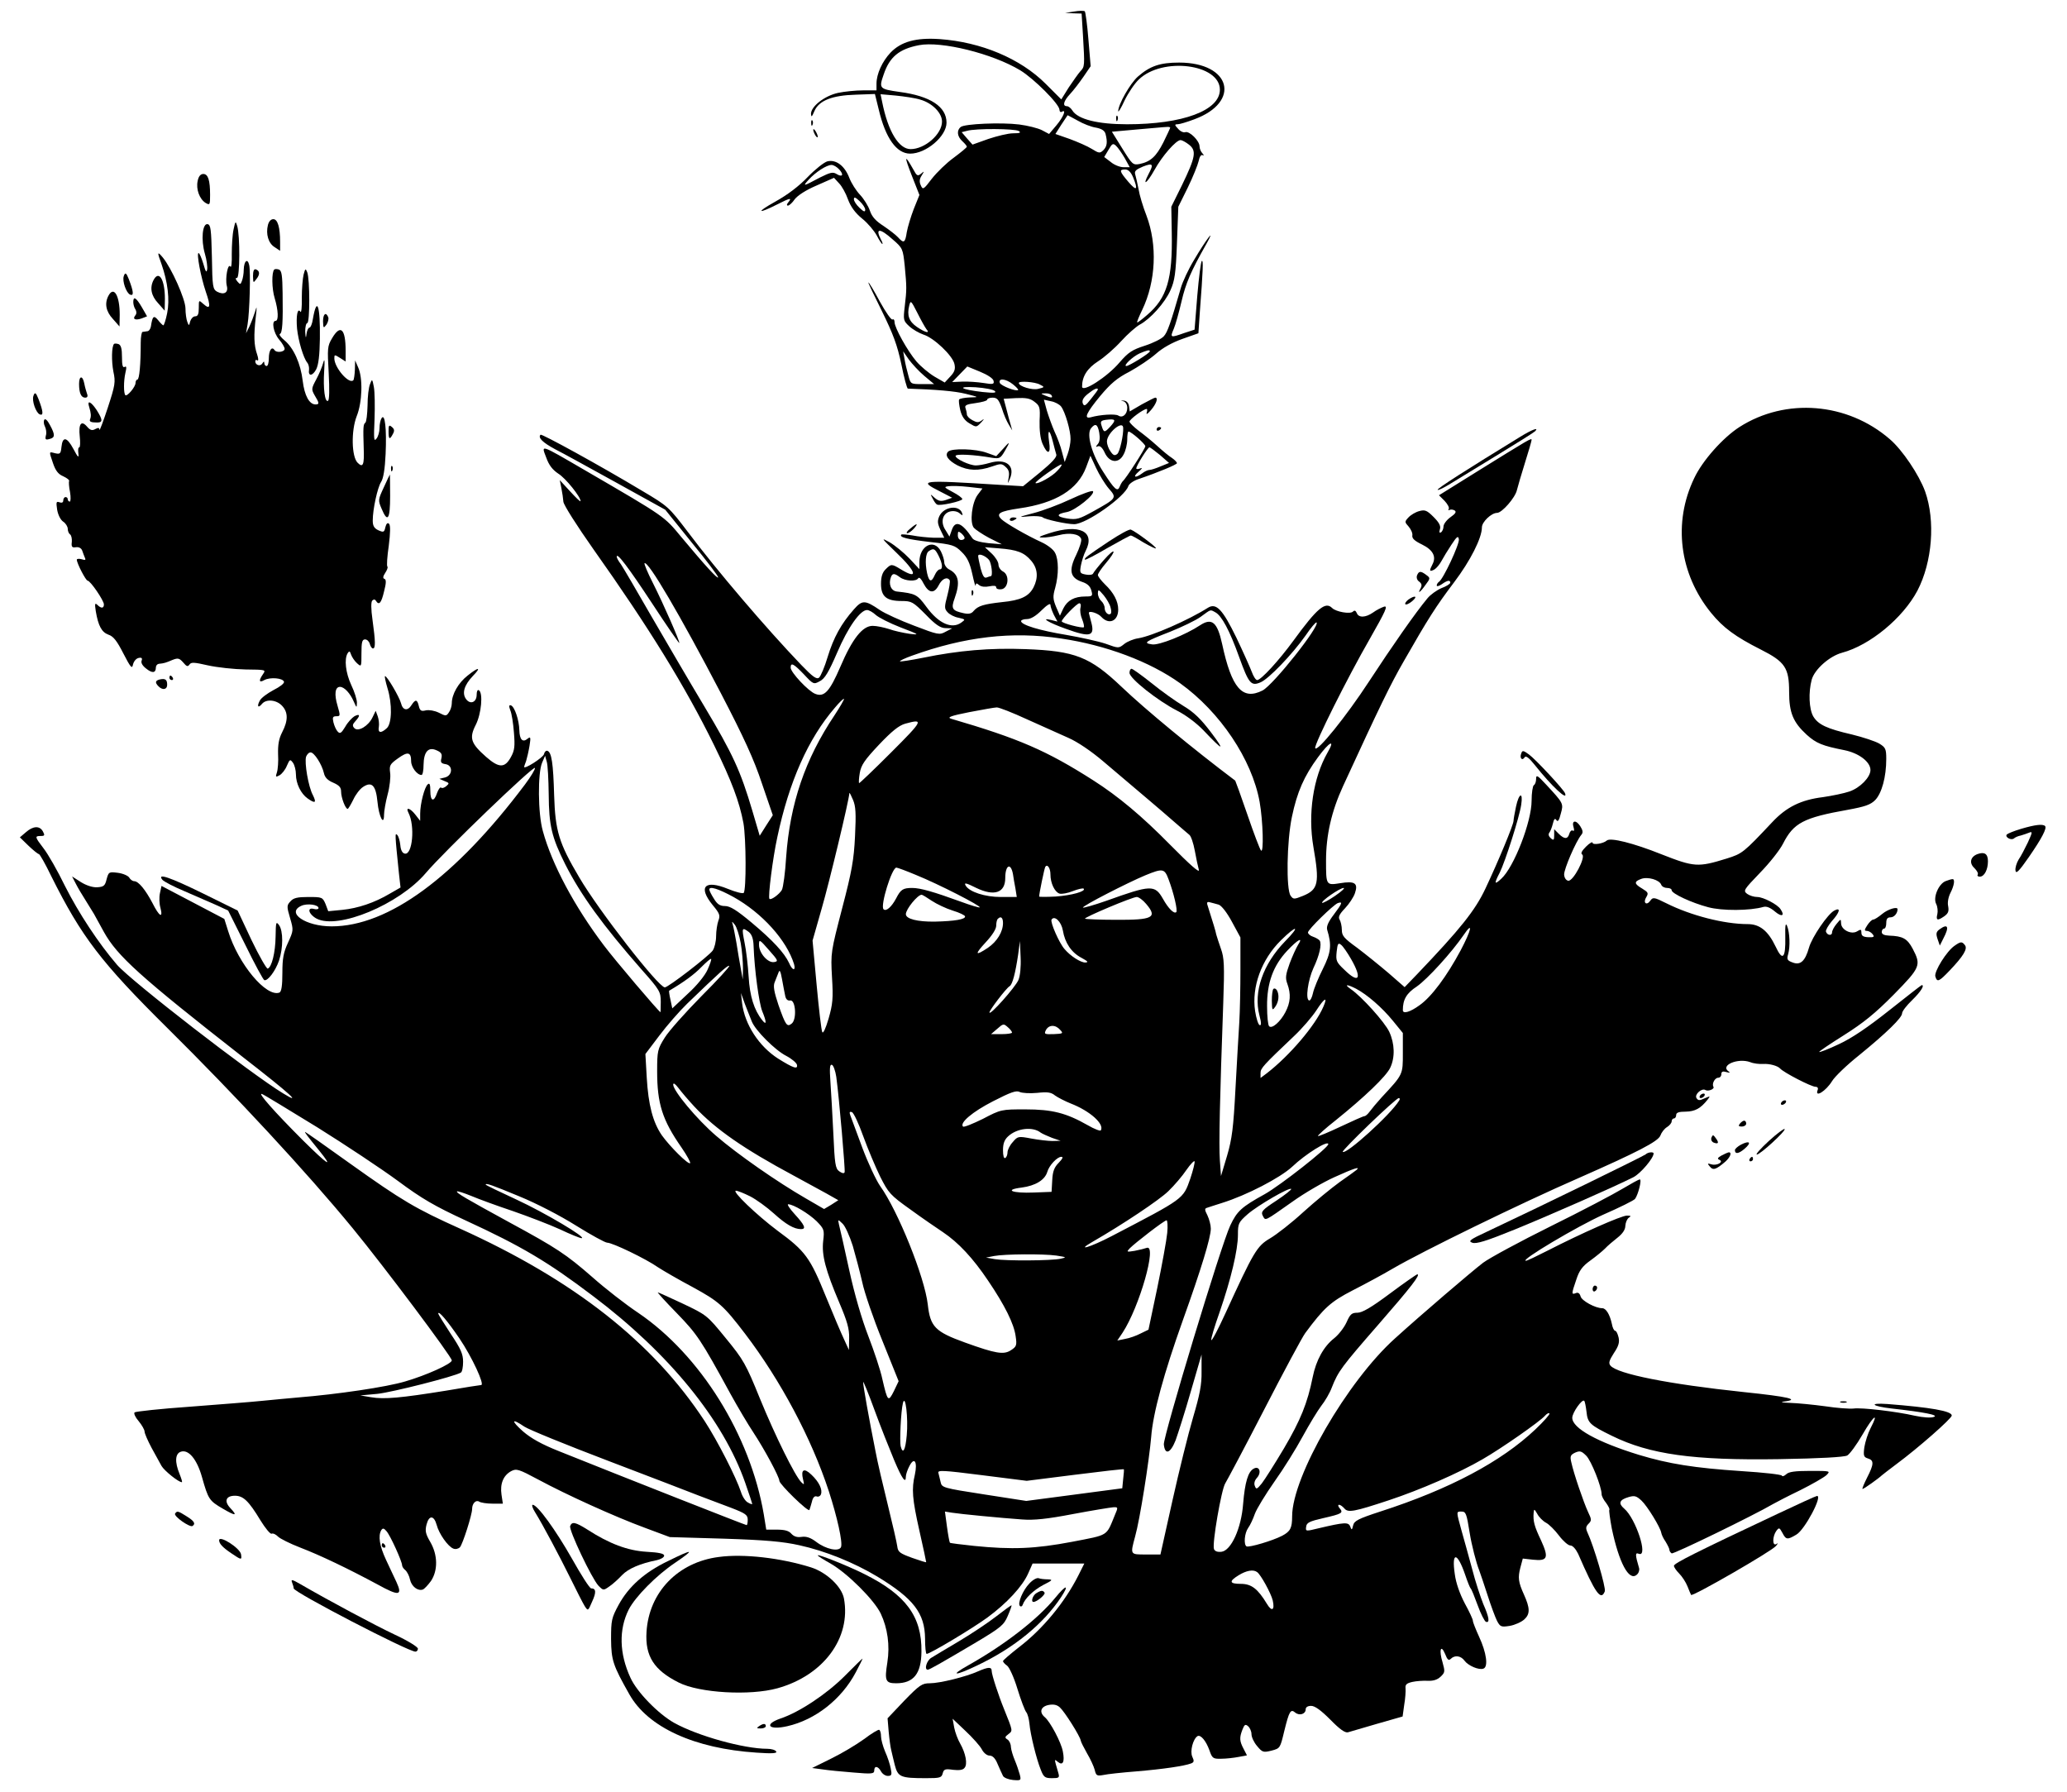 <?xml version="1.0" standalone="no"?>
<!DOCTYPE svg PUBLIC "-//W3C//DTD SVG 20010904//EN"
 "http://www.w3.org/TR/2001/REC-SVG-20010904/DTD/svg10.dtd">
<svg version="1.0" xmlns="http://www.w3.org/2000/svg"
 width="915" height="793" viewBox="0 0 915 793"
 preserveAspectRatio="xMidYMid meet">

<g transform="translate(0,793) scale(0.1,-0.1)"
fill="#000000" stroke="none">
<path d="M4755 7879 l-40 -6 37 -2 36 -1 6 -97 c8 -136 8 -138 -12 -159 -9
-10 -32 -43 -51 -71 l-33 -53 -69 69 c-112 112 -286 185 -470 198 -104 7 -170
-11 -217 -60 -36 -38 -62 -94 -62 -137 l0 -30 -60 0 c-32 0 -82 -5 -110 -11
-60 -13 -120 -60 -120 -93 1 -16 4 -14 15 12 20 47 78 70 184 73 l84 3 17 -69
c30 -127 79 -195 139 -195 71 0 161 77 161 137 0 71 -72 118 -207 136 -91 13
-93 15 -71 78 26 77 68 112 156 129 99 19 325 -37 448 -111 61 -37 174 -150
174 -175 0 -8 5 -12 10 -9 22 14 8 -22 -23 -59 l-33 -39 -32 17 c-18 9 -62 20
-100 25 -80 10 -242 3 -259 -11 -19 -15 -16 -42 7 -63 11 -10 20 -21 20 -24 0
-4 -26 -25 -58 -49 -32 -23 -75 -65 -97 -93 -37 -49 -40 -50 -49 -29 -7 15 -6
28 4 43 12 20 12 21 -3 8 -15 -12 -19 -9 -34 19 -39 69 -41 61 -8 -24 l35 -89
-25 -62 c-13 -34 -27 -80 -31 -103 -7 -47 -13 -51 -39 -22 -10 11 -39 33 -64
50 -33 21 -51 40 -60 67 -7 21 -27 53 -44 71 -17 18 -38 51 -47 74 -20 53 -58
83 -97 74 -15 -4 -54 -35 -87 -69 -38 -40 -89 -79 -145 -110 -86 -48 -78 -56
11 -11 55 28 65 30 48 9 -8 -9 -8 -15 -2 -15 6 0 20 13 30 28 13 17 50 41 97
61 l77 34 22 -24 c13 -13 31 -46 40 -72 12 -32 32 -60 63 -85 25 -20 53 -54
64 -74 11 -21 22 -38 25 -38 2 0 0 9 -6 19 -27 52 -6 53 52 1 44 -38 45 -41
53 -117 9 -96 9 -103 0 -180 -7 -59 -6 -63 20 -87 15 -14 43 -30 63 -37 46
-14 129 -93 137 -130 5 -22 1 -35 -18 -55 l-25 -27 -45 26 c-25 15 -61 45 -80
67 -40 47 -97 150 -97 174 0 10 -4 15 -9 12 -5 -4 -30 32 -56 79 -25 47 -48
85 -51 85 -2 0 25 -57 60 -127 50 -102 68 -150 86 -235 12 -60 25 -108 29
-108 124 -4 208 -11 256 -23 60 -15 60 -15 18 -16 -23 -1 -44 -5 -47 -9 -3 -5
0 -26 5 -48 7 -28 20 -46 41 -58 30 -18 30 -18 52 5 13 14 14 18 3 9 -15 -11
-22 -11 -42 0 -14 7 -25 19 -25 26 0 7 -3 19 -6 28 -5 12 5 17 45 22 28 4 51
10 51 15 0 5 11 9 24 9 20 0 27 -8 41 -47 8 -27 22 -59 31 -73 l15 -25 -7 25
c-4 14 -13 45 -19 70 l-12 45 55 3 c43 2 62 -1 81 -16 24 -18 26 -25 23 -84
-1 -41 3 -79 13 -102 22 -51 38 -47 29 9 -8 57 2 58 16 3 6 -24 13 -50 16 -60
3 -11 -19 -35 -71 -78 l-76 -62 -102 6 c-353 22 -365 21 -264 -30 l52 -27 -28
-10 c-22 -7 -32 -5 -49 9 -21 19 -21 19 -9 -3 6 -12 14 -24 19 -26 11 -8 112
15 112 24 0 5 -19 19 -42 31 -39 21 -41 23 -19 26 14 2 53 1 88 -3 l62 -7 -21
-28 c-26 -35 -36 -123 -17 -146 7 -8 38 -29 68 -45 l56 -28 -60 5 c-37 4 -64
12 -70 21 -47 71 -77 82 -92 36 l-10 -28 -17 28 c-24 35 -14 74 19 83 15 4 32
1 42 -7 14 -12 16 -12 12 0 -13 38 -81 29 -101 -14 -9 -21 -8 -32 5 -60 l17
-35 -48 0 c-26 1 -67 5 -92 10 -25 4 -47 6 -50 4 -11 -12 27 -21 128 -33 99
-11 109 -14 139 -44 25 -24 36 -48 47 -97 8 -36 14 -59 15 -51 1 11 4 11 16 1
9 -7 26 -9 45 -5 20 4 30 3 30 -5 0 -6 10 -10 23 -8 31 4 37 62 8 78 -12 6
-21 20 -21 31 0 12 -14 34 -30 49 l-30 28 62 -5 c80 -6 112 -18 143 -55 29
-34 32 -75 10 -118 -21 -40 -57 -57 -140 -65 -80 -9 -105 -16 -125 -39 -9 -12
-22 -15 -44 -10 -51 11 -57 20 -40 66 25 70 18 105 -23 127 -13 6 -23 21 -23
32 0 11 -7 33 -15 49 -30 58 -95 25 -95 -47 l0 -32 -44 47 c-25 26 -64 58 -88
72 -40 22 -38 20 30 -46 89 -85 99 -122 20 -74 -41 25 -43 25 -68 0 -14 -14
-20 -33 -20 -64 0 -56 24 -76 91 -76 45 0 51 -4 107 -60 44 -46 66 -60 88 -60
l29 -1 -29 -15 c-27 -15 -33 -14 -140 27 -61 23 -129 54 -151 69 -66 45 -78
45 -115 3 -56 -63 -90 -125 -116 -210 -13 -44 -31 -86 -38 -92 -11 -9 -28 3
-79 56 -155 162 -373 417 -503 590 -83 109 -87 113 -202 181 -190 114 -444
253 -449 248 -13 -13 10 -35 64 -64 32 -16 155 -84 273 -149 l215 -119 117
-145 c65 -79 117 -148 117 -154 0 -11 -57 51 -162 177 -78 94 -67 87 -428 297
-203 118 -193 114 -171 56 12 -34 28 -54 53 -71 33 -20 100 -104 99 -122 -1
-4 -21 16 -46 43 l-46 50 7 -35 c4 -19 8 -47 9 -61 2 -15 59 -105 133 -210
244 -344 407 -608 534 -867 78 -159 112 -250 130 -345 12 -68 13 -297 1 -309
-4 -4 -36 4 -70 18 -103 42 -133 9 -67 -72 31 -37 34 -46 25 -69 -5 -14 -10
-45 -10 -68 0 -24 -7 -52 -15 -64 -18 -25 -197 -163 -212 -163 -28 0 -293 340
-379 487 -90 152 -106 205 -111 363 -4 141 -11 191 -30 197 -6 2 -13 -5 -15
-15 -4 -15 -88 -69 -88 -56 0 1 4 13 9 26 4 13 11 43 15 67 6 38 5 42 -8 32
-22 -19 -36 -5 -37 37 -1 45 -21 104 -37 110 -9 3 -10 -3 -3 -22 6 -13 13 -58
16 -98 5 -61 3 -79 -13 -108 -27 -50 -53 -50 -110 0 -68 60 -76 83 -46 142 25
49 33 141 14 153 -6 4 -10 -5 -10 -20 0 -33 -28 -45 -47 -19 -19 26 -8 62 30
102 39 40 27 42 -23 2 -41 -32 -70 -83 -70 -122 0 -13 -6 -32 -13 -41 -11 -17
-14 -17 -45 -1 -19 9 -43 13 -57 10 -20 -5 -26 -2 -31 19 -7 30 -15 31 -32 5
-17 -28 -39 -25 -47 8 -7 27 -65 126 -71 119 -2 -1 3 -25 11 -52 22 -70 20
-158 -3 -178 -26 -24 -40 -21 -35 6 2 12 0 33 -5 47 l-9 24 -14 -29 c-18 -38
-63 -65 -80 -48 -10 10 -9 17 4 31 23 25 21 35 -4 22 -11 -7 -30 -27 -41 -47
-17 -28 -23 -32 -33 -21 -7 7 -15 25 -19 41 -5 22 -3 27 13 27 18 0 18 2 5 47
-15 50 -11 83 11 83 19 0 45 -28 61 -65 13 -29 13 -29 14 -5 0 14 -11 49 -25
78 -25 54 -32 115 -16 141 7 11 10 10 15 -6 4 -11 15 -28 26 -38 20 -18 20
-17 20 43 0 50 3 62 16 62 9 0 18 -9 21 -20 3 -11 9 -20 14 -20 12 0 11 32 -2
126 -7 49 -7 80 -1 86 6 6 12 6 16 -1 14 -22 24 -10 36 41 10 38 10 53 2 56
-8 2 -7 11 3 26 8 12 13 25 10 28 -4 3 -1 45 6 93 7 57 8 90 1 97 -6 6 -12 1
-16 -15 -5 -23 -8 -24 -31 -14 -19 9 -25 20 -25 43 0 50 21 146 37 171 10 15
17 57 20 124 5 111 -3 182 -18 158 -5 -8 -9 -27 -9 -44 0 -16 -6 -38 -14 -47
-11 -14 -12 0 -8 87 2 57 1 121 -3 142 -7 37 -8 37 -17 13 -6 -14 -11 -56 -11
-95 -1 -38 -5 -73 -10 -76 -9 -7 -10 -19 -7 -112 3 -75 -3 -89 -27 -65 -27 27
-29 142 -4 206 25 62 28 170 6 217 l-13 30 -1 -41 c-1 -22 -4 -44 -7 -47 -19
-19 -84 56 -84 97 0 17 1 17 25 2 l25 -16 0 47 c0 99 -23 119 -60 56 -21 -35
-21 -45 -15 -154 4 -73 3 -119 -3 -123 -14 -8 -22 55 -17 132 3 47 2 58 -4 37
-4 -16 -18 -50 -31 -74 -22 -41 -22 -44 -7 -71 21 -34 21 -40 4 -40 -28 0 -49
39 -57 104 -9 77 -40 146 -81 180 -16 13 -25 26 -20 28 11 4 14 52 12 181 -1
78 -4 99 -16 104 -9 3 -18 3 -21 0 -12 -12 -11 -85 2 -127 16 -53 18 -100 4
-100 -19 0 -10 -52 15 -82 14 -16 25 -35 25 -42 0 -14 -37 -19 -45 -5 -12 18
-25 -2 -25 -37 0 -19 -4 -34 -10 -34 -5 0 -10 6 -10 13 0 9 -3 8 -9 -2 -9 -14
-31 -7 -31 10 0 6 4 8 9 4 6 -3 5 9 -1 27 -14 40 -15 83 -6 163 6 50 5 54 -3
25 -6 -19 -17 -48 -25 -65 l-15 -30 7 40 c9 53 14 234 7 262 -7 32 -23 18 -24
-20 0 -18 -4 -40 -8 -50 -6 -17 -8 -17 -20 -3 -9 11 -10 16 -2 16 13 0 14 188
1 230 -7 23 -8 22 -16 -15 -5 -22 -8 -71 -8 -109 1 -39 -2 -63 -6 -56 -11 18
-24 -52 -16 -85 8 -30 -12 -42 -43 -26 -19 11 -21 22 -23 154 -3 122 -5 142
-19 145 -23 4 -30 -69 -12 -131 8 -27 12 -58 10 -70 -3 -16 -7 -9 -17 26 -8
26 -17 47 -21 47 -10 0 10 -106 32 -171 23 -66 20 -82 -11 -54 -20 18 -20 18
-20 -18 0 -27 -4 -37 -16 -37 -9 0 -18 -10 -22 -22 -5 -21 -6 -21 -13 -2 -4
10 -8 37 -8 60 -1 41 -61 176 -100 224 -25 30 -26 25 -6 -29 28 -80 37 -158
25 -217 -6 -30 -14 -54 -17 -54 -2 0 -13 10 -23 23 -19 23 -25 19 -32 -28 -2
-11 -9 -21 -16 -21 -6 -1 -16 -2 -21 -3 -4 0 -8 -22 -8 -48 0 -96 -6 -163 -15
-163 -4 0 -8 -7 -8 -15 0 -17 -37 -61 -45 -54 -8 8 -8 62 0 98 6 25 5 32 -3
27 -9 -5 -12 8 -12 44 0 36 -4 52 -15 57 -9 3 -18 3 -20 1 -11 -11 -12 -76 -3
-123 10 -46 8 -59 -25 -160 -20 -60 -36 -104 -37 -97 0 9 -5 10 -18 3 -14 -8
-23 -5 -36 10 -26 31 -39 13 -33 -42 3 -27 2 -49 -2 -49 -5 0 -6 -12 -4 -27 3
-22 -2 -18 -22 20 -29 54 -48 57 -53 8 -3 -29 -6 -32 -28 -27 -28 7 -28 11 -9
-45 11 -32 23 -48 45 -57 17 -8 28 -17 26 -20 -2 -4 -1 -26 4 -50 4 -23 3 -42
-1 -42 -5 0 -9 5 -9 10 0 6 -4 10 -10 10 -5 0 -10 -7 -10 -15 0 -9 -6 -12 -17
-8 -14 5 -15 1 -10 -33 4 -23 15 -45 27 -53 11 -7 20 -22 20 -32 0 -10 5 -21
10 -24 6 -4 9 -19 8 -33 -3 -22 1 -27 18 -24 13 2 24 -4 28 -15 3 -10 9 -24
12 -32 5 -10 1 -11 -15 -6 -11 3 -21 2 -21 -2 0 -16 40 -93 48 -93 12 0 72
-88 72 -105 0 -18 -12 -19 -29 -2 -11 10 -12 5 -7 -28 11 -65 26 -93 56 -104
22 -7 38 -28 66 -83 33 -64 39 -70 43 -48 4 14 14 26 25 28 13 3 17 -1 13 -12
-4 -9 4 -23 20 -35 27 -22 43 -20 43 5 0 8 6 15 13 16 23 2 32 5 60 17 25 10
31 8 48 -11 15 -18 20 -20 28 -9 7 11 21 10 82 -4 41 -9 115 -17 166 -18 90
-1 91 -1 77 -21 -20 -29 -17 -39 6 -26 26 14 82 9 87 -7 3 -7 -18 -23 -46 -37
-28 -15 -55 -35 -61 -47 -14 -26 -7 -35 10 -14 19 22 63 18 88 -8 28 -29 28
-66 1 -118 -15 -29 -19 -56 -18 -97 2 -31 -1 -68 -5 -80 -7 -21 -6 -23 12 -13
10 6 25 24 32 42 13 29 14 30 27 13 7 -10 13 -33 13 -51 0 -41 22 -86 52 -107
34 -24 40 -19 23 15 -20 37 -38 144 -30 170 4 10 12 19 20 19 16 0 50 -53 59
-92 4 -19 17 -32 41 -42 27 -12 35 -21 35 -40 0 -26 19 -76 29 -76 3 0 14 19
25 41 10 22 29 47 43 56 39 26 57 7 64 -66 6 -65 29 -110 29 -57 0 15 7 56 16
90 9 33 14 77 11 96 -4 32 -1 38 34 63 44 32 59 29 59 -12 0 -26 26 -61 46
-61 5 0 9 20 9 45 1 58 21 81 58 64 21 -9 25 -17 21 -35 -5 -18 -1 -23 18 -26
34 -5 32 -50 -2 -59 l-25 -6 23 -10 c21 -8 22 -10 8 -22 -9 -8 -20 -11 -23 -7
-4 4 -12 -7 -18 -23 -14 -43 -30 -38 -30 8 0 28 -3 37 -11 30 -15 -12 -34 -87
-34 -130 l0 -32 -21 27 c-23 30 -45 36 -31 9 30 -58 18 -188 -16 -181 -11 2
-18 15 -20 38 -2 19 -8 40 -14 45 -10 10 -10 4 8 -171 l7 -62 -47 -27 c-69
-41 -142 -65 -211 -72 l-62 -6 -12 32 c-13 30 -15 31 -76 31 -48 0 -66 -4 -79
-19 -17 -18 -17 -23 -2 -74 16 -54 15 -56 -9 -109 -20 -43 -25 -69 -25 -134 0
-56 -4 -83 -13 -87 -58 -22 -182 126 -227 272 l-17 54 -139 73 -139 73 -7 -32
c-4 -18 -3 -47 2 -64 13 -50 -5 -40 -35 20 -31 59 -62 97 -81 97 -7 0 -17 7
-22 16 -5 8 -27 18 -50 21 -40 5 -41 4 -50 -28 -7 -30 -13 -34 -42 -36 -20 -1
-48 8 -72 23 l-39 25 17 -33 c9 -18 29 -51 43 -73 14 -22 30 -49 37 -60 6 -11
26 -47 44 -80 59 -106 159 -197 617 -555 210 -163 264 -213 176 -159 -142 86
-674 498 -735 569 -81 94 -170 229 -230 348 -33 68 -76 143 -95 167 -39 51
-40 55 -13 55 18 0 19 3 10 20 -14 26 -43 25 -75 -3 l-27 -23 38 -37 c21 -20
42 -37 46 -37 4 0 29 -44 55 -98 134 -268 219 -380 514 -672 302 -299 615
-636 821 -887 138 -168 438 -568 438 -584 0 -15 -113 -66 -206 -93 -83 -25
-301 -57 -474 -71 -41 -4 -113 -10 -160 -15 -47 -5 -191 -16 -320 -26 -129 -9
-239 -21 -244 -25 -5 -4 3 -22 18 -39 14 -17 26 -38 26 -46 0 -8 14 -40 31
-72 17 -31 37 -68 44 -80 12 -21 75 -72 90 -72 3 0 -2 16 -10 36 -22 53 -20
91 6 99 34 11 71 -34 93 -112 28 -99 32 -105 92 -140 58 -34 67 -33 33 3 -28
30 -19 54 21 54 37 0 61 -23 113 -109 21 -34 43 -61 49 -59 7 3 19 -3 29 -13
9 -9 53 -31 97 -48 91 -35 214 -94 344 -164 94 -52 111 -50 83 11 -10 20 -30
65 -46 98 -29 62 -36 107 -21 132 7 10 12 8 23 -5 17 -19 69 -134 69 -151 0
-5 6 -15 14 -21 8 -7 18 -26 21 -42 7 -31 35 -52 57 -44 7 3 23 20 36 38 31
47 30 115 -3 172 -21 36 -24 49 -17 77 11 43 33 42 45 -1 10 -39 50 -96 74
-105 9 -4 22 -1 29 6 12 13 54 144 54 170 0 24 17 41 31 32 8 -5 34 -9 59 -9
l46 0 -6 40 c-7 48 8 85 43 104 23 12 33 9 119 -37 126 -68 340 -165 473 -214
l110 -41 240 -7 c185 -6 261 -13 333 -29 115 -25 243 -77 346 -139 160 -97
210 -162 211 -274 0 -37 3 -68 7 -68 15 0 205 114 269 161 86 63 155 138 180
194 l20 45 115 0 114 0 -26 -52 c-61 -121 -159 -239 -264 -319 -38 -30 -70
-57 -70 -61 0 -4 8 -13 18 -20 10 -7 31 -53 46 -103 15 -49 33 -96 39 -103 6
-7 12 -30 14 -50 4 -48 31 -157 50 -204 13 -34 19 -38 50 -38 31 0 34 2 28 23
-19 65 -19 63 -2 49 22 -18 31 0 22 46 -7 40 -56 132 -80 152 -26 22 -18 47
17 54 22 4 37 1 50 -11 21 -19 89 -127 92 -146 1 -7 14 -32 28 -57 15 -25 30
-58 34 -73 6 -26 10 -28 38 -23 17 4 83 11 146 16 120 10 213 24 242 35 14 5
15 11 6 30 -11 24 3 78 23 91 14 8 38 -21 53 -63 12 -35 16 -38 52 -37 22 0
56 4 77 8 l37 7 -15 29 c-18 34 -19 49 -5 85 9 23 13 25 25 15 8 -7 15 -23 15
-35 0 -13 11 -37 25 -53 23 -28 28 -29 64 -20 38 10 38 11 56 86 22 89 28 100
49 82 19 -15 46 -6 46 15 0 9 9 15 24 15 17 0 44 -20 85 -61 42 -43 65 -59 78
-56 10 3 68 20 130 38 l112 32 7 51 c5 28 7 61 6 73 -2 17 4 23 30 29 18 4 49
6 68 5 24 -1 42 4 57 18 20 19 20 23 9 63 -17 55 -8 83 11 38 10 -26 16 -31
25 -22 18 18 45 14 61 -8 16 -22 64 -43 84 -35 22 8 13 71 -19 140 -15 33 -28
65 -28 72 0 6 -16 41 -36 77 -22 42 -39 90 -44 129 -15 101 11 99 46 -3 10
-30 21 -57 24 -60 4 -3 17 -36 31 -74 14 -39 31 -72 37 -74 18 -6 14 20 -12
79 -12 30 -35 99 -49 154 -15 55 -36 132 -47 170 -24 87 -24 85 -1 85 20 0 23
-7 37 -95 8 -51 29 -133 42 -165 5 -14 22 -63 37 -110 15 -47 34 -98 42 -114
14 -26 18 -28 56 -22 23 4 52 17 65 29 26 24 25 50 -2 110 -25 55 -27 75 -16
118 l11 41 45 -5 c65 -7 71 8 36 85 -30 63 -36 85 -33 123 2 18 3 17 16 -5 7
-14 25 -32 38 -39 14 -7 40 -33 58 -57 18 -24 41 -44 50 -44 11 0 24 -15 35
-37 76 -175 101 -210 118 -166 6 15 -49 202 -77 261 -8 18 -7 26 5 38 14 14
14 19 -2 52 -20 43 -64 172 -74 219 -7 28 -4 34 17 44 21 9 28 7 49 -14 22
-22 68 -137 68 -171 0 -7 9 -25 20 -38 10 -14 17 -28 14 -30 -2 -3 3 -40 11
-83 32 -152 76 -234 110 -205 9 7 13 20 11 29 -18 61 -18 71 -1 64 43 -16 -14
157 -65 200 -27 23 -22 39 19 51 27 8 35 5 57 -15 26 -24 84 -119 88 -143 1
-7 9 -25 19 -39 9 -15 17 -31 17 -36 0 -5 4 -12 10 -16 7 -5 363 168 450 219
14 8 68 36 120 61 52 26 104 56 115 66 19 19 18 19 -72 19 -68 0 -95 -4 -106
-15 -9 -8 -17 -11 -19 -6 -2 5 -82 14 -178 20 -211 14 -322 32 -455 72 -185
57 -295 118 -295 164 0 23 44 85 53 75 3 -3 7 -24 10 -48 5 -50 15 -59 113
-107 167 -82 360 -109 739 -103 184 3 287 9 302 16 11 6 42 48 68 93 47 82 75
104 36 29 -12 -23 -24 -61 -28 -85 -5 -38 -3 -44 16 -50 27 -8 27 -25 -4 -85
-14 -28 -23 -50 -20 -50 6 0 73 48 85 60 3 3 32 25 65 50 96 71 245 202 245
215 0 20 -94 36 -285 51 -86 6 -69 -10 20 -20 143 -16 209 -29 186 -37 -13 -5
-47 -3 -84 5 -83 19 -235 37 -272 32 -16 -2 -73 2 -125 10 -52 7 -122 14 -155
15 -36 1 -47 4 -27 6 71 9 22 21 -180 42 -331 35 -558 80 -589 117 -9 11 -6
22 15 55 21 31 26 48 21 70 -4 16 -10 29 -15 29 -5 0 -12 14 -15 32 -9 41 -26
68 -42 68 -31 0 -91 33 -96 52 -4 14 -11 19 -21 15 -20 -8 -20 -4 2 60 13 40
27 59 62 84 25 18 54 42 65 53 11 12 36 33 55 48 23 18 35 36 35 53 1 15 8 31
16 36 11 7 8 9 -9 9 -24 0 -201 -78 -353 -156 -47 -24 -89 -44 -94 -44 -30 0
230 154 342 204 73 32 136 63 141 70 14 19 31 86 21 86 -5 0 -39 -19 -76 -41
-38 -23 -180 -98 -318 -166 -137 -68 -272 -141 -300 -162 -52 -40 -271 -227
-389 -334 -212 -190 -456 -612 -456 -788 0 -52 -8 -67 -44 -86 -42 -22 -147
-53 -158 -47 -13 8 -9 58 7 81 9 12 22 40 30 63 8 22 47 86 87 143 40 56 96
146 125 200 29 53 66 114 82 135 16 20 38 57 47 82 28 71 43 91 206 278 144
165 188 222 172 222 -3 0 -58 -38 -121 -85 -83 -62 -123 -85 -144 -85 -25 0
-32 -6 -48 -42 -11 -24 -35 -55 -55 -71 -46 -36 -80 -97 -95 -172 -23 -115
-54 -191 -127 -315 -41 -69 -85 -138 -98 -155 -22 -27 -25 -28 -31 -12 -5 11
-1 25 9 36 22 24 11 55 -14 41 -25 -13 -39 -60 -47 -156 -8 -108 -53 -207 -96
-212 -17 -2 -29 2 -33 12 -9 23 33 265 50 291 8 13 86 159 172 326 86 167 168
320 182 339 83 112 113 139 210 189 53 27 133 70 177 96 130 76 566 289 823
401 261 115 352 162 362 188 5 14 18 31 30 38 11 7 20 18 20 25 0 7 5 13 10
13 6 0 10 7 10 15 0 11 12 15 43 15 41 1 65 14 96 53 13 17 13 17 -13 6 -23
-11 -29 -10 -36 1 -10 16 23 45 39 36 12 -8 42 4 36 14 -8 13 6 40 21 40 8 0
14 7 14 16 0 11 6 14 23 9 14 -4 18 -3 9 3 -39 27 42 61 96 41 14 -6 40 -9 57
-8 28 2 64 -8 75 -20 16 -18 138 -81 157 -81 9 0 13 -6 9 -15 -13 -35 37 -4
64 40 12 20 65 71 119 114 124 101 191 167 191 186 0 9 20 35 45 59 38 37 56
66 42 66 -2 0 -66 -50 -143 -111 -96 -76 -165 -123 -223 -150 -46 -22 -86 -37
-88 -35 -2 2 47 35 109 74 87 55 139 97 221 180 119 121 122 130 84 203 -24
45 -44 56 -104 58 -22 1 -33 6 -33 16 0 8 5 15 10 15 6 0 10 11 10 25 0 18 5
25 19 25 16 0 31 18 31 36 0 13 -43 0 -68 -21 -17 -14 -34 -25 -40 -25 -5 0
-17 -11 -26 -25 -13 -20 -14 -25 -2 -25 7 0 19 -6 25 -14 10 -12 7 -15 -18
-14 -23 1 -31 6 -31 20 0 15 -3 16 -19 6 -26 -16 -71 7 -71 36 -1 20 -1 20
-20 -3 -11 -13 -20 -30 -20 -38 0 -16 -22 -13 -27 4 -2 6 10 27 26 46 36 40
41 63 11 47 -29 -15 -99 -118 -112 -164 -17 -60 -38 -79 -72 -66 -25 9 -27 14
-20 38 9 33 7 94 -5 124 -7 16 -9 2 -8 -49 2 -95 -12 -109 -43 -42 -33 69 -70
99 -123 99 -105 0 -252 38 -360 92 -56 28 -60 28 -72 11 -17 -23 -33 -8 -17
17 10 17 8 21 -18 37 -36 21 -38 31 -5 43 29 11 81 -4 89 -26 3 -8 15 -14 26
-14 11 0 20 -4 20 -10 0 -15 89 -56 161 -75 62 -17 186 -16 245 1 14 4 31 -3
52 -21 30 -25 44 -18 24 11 -13 21 -77 54 -103 54 -14 0 -34 6 -45 14 -18 14
-15 18 57 93 42 43 88 101 102 129 47 92 90 115 287 150 76 14 100 22 121 43
29 30 49 102 49 182 0 44 -3 51 -31 68 -17 10 -71 28 -120 40 -113 26 -150 44
-172 80 -19 33 -22 107 -7 163 13 46 79 104 134 119 124 33 270 154 334 275
66 127 80 309 34 439 -27 74 -101 184 -156 231 -188 163 -461 185 -666 54 -73
-47 -164 -149 -200 -226 -95 -197 -66 -424 75 -597 53 -65 107 -105 220 -162
107 -54 125 -81 125 -187 0 -93 18 -135 78 -190 42 -38 70 -49 166 -68 65 -13
116 -52 116 -88 0 -32 -46 -79 -93 -95 -23 -8 -76 -19 -117 -25 -98 -12 -162
-44 -224 -110 -129 -137 -133 -140 -203 -162 -126 -39 -143 -38 -288 19 -125
50 -226 75 -242 61 -15 -14 -63 -21 -63 -10 0 6 -13 -1 -29 -17 -18 -18 -25
-30 -17 -35 17 -11 -40 -120 -62 -116 -10 2 -17 13 -18 27 -1 24 52 147 76
176 9 10 7 20 -5 39 -19 29 -39 25 -29 -6 4 -13 2 -18 -4 -14 -5 3 -12 -3 -15
-14 -7 -25 -22 -25 -47 0 l-20 20 0 -26 c0 -22 -2 -25 -15 -14 -9 8 -12 17 -7
24 5 6 12 24 16 40 5 22 10 26 16 16 6 -9 12 -1 19 28 13 46 13 46 -66 131
-37 40 -43 43 -43 24 0 -12 -4 -25 -10 -28 -5 -3 -10 -34 -10 -69 0 -93 -78
-294 -134 -345 -31 -29 -33 -23 -7 27 24 48 87 245 95 300 9 59 -10 53 -23 -8
-6 -28 -11 -57 -11 -63 0 -17 -67 -178 -124 -299 -46 -98 -112 -180 -303 -380
l-55 -57 -71 62 c-40 34 -102 84 -139 112 -58 42 -68 53 -68 79 0 17 -5 38
-10 46 -7 11 -1 24 24 50 18 19 38 49 44 67 15 44 0 55 -66 44 -62 -10 -62 -9
-62 100 0 112 24 218 75 329 163 354 209 449 270 555 108 189 142 242 222 348
72 95 123 196 123 243 0 24 42 64 67 64 22 0 81 68 88 101 4 16 20 71 36 122
16 50 29 96 29 100 0 10 -9 4 -243 -141 l-167 -104 25 -25 c13 -14 22 -30 18
-36 -3 -5 -2 -7 3 -4 6 3 16 2 23 -2 9 -6 5 -14 -18 -30 -17 -12 -31 -31 -31
-41 0 -10 -5 -22 -11 -26 -7 -4 -9 0 -5 13 5 15 -3 30 -28 55 -29 29 -38 33
-63 26 -16 -4 -38 -17 -48 -28 -18 -19 -17 -21 1 -41 10 -12 18 -29 16 -39 -2
-13 10 -24 43 -40 49 -24 64 -54 46 -88 -15 -29 -14 -34 8 -23 10 6 24 23 32
38 8 15 28 48 44 72 25 38 30 41 33 24 3 -22 -69 -176 -88 -188 -5 -3 -10 -11
-10 -16 0 -6 10 -3 22 5 25 18 38 20 38 7 0 -5 -17 -16 -39 -24 -21 -9 -49
-29 -62 -45 -52 -62 -158 -214 -258 -367 -101 -155 -232 -317 -239 -296 -5 16
144 314 242 484 70 123 81 147 63 142 -12 -4 -34 -15 -49 -26 -33 -23 -64 -24
-72 -2 -5 11 -10 13 -17 6 -12 -12 -75 -1 -92 16 -30 30 -66 0 -171 -144 -65
-89 -144 -175 -161 -175 -6 0 -17 17 -24 37 -8 21 -38 88 -68 151 -61 125 -89
155 -126 132 -85 -54 -247 -125 -308 -135 -21 -3 -48 -14 -62 -25 -25 -20 -25
-20 -83 1 -33 11 -111 28 -174 39 -116 19 -200 44 -200 61 0 5 12 9 26 9 17 0
40 14 65 39 22 22 39 33 39 24 0 -8 7 -27 15 -44 l16 -30 -28 7 c-50 12 -11
-12 65 -39 110 -40 131 -34 111 35 -5 18 -9 34 -9 35 0 12 41 -1 55 -17 34
-37 75 -19 75 32 0 37 -20 75 -59 112 -17 17 -31 35 -31 41 0 6 16 30 35 52
51 60 43 73 -9 14 -24 -27 -45 -54 -47 -59 -2 -6 -17 -8 -32 -5 -27 5 -28 8
-22 41 4 20 13 49 21 64 44 86 -28 121 -161 78 -44 -14 -52 -19 -32 -19 16 -1
48 4 72 10 50 13 93 6 101 -16 3 -8 -7 -40 -22 -71 -34 -69 -27 -101 25 -119
25 -8 37 -20 42 -38 7 -25 5 -27 -26 -27 -49 0 -80 -17 -98 -53 l-15 -32 -17
39 c-14 34 -15 46 -4 84 16 58 16 126 -1 156 -7 14 -33 34 -59 46 -66 30 -159
84 -178 102 -25 25 -9 35 79 48 161 23 259 83 296 182 l19 51 25 -54 c14 -30
39 -71 56 -91 37 -42 36 -43 -70 -102 -60 -33 -72 -37 -113 -31 -51 8 -51 20
-1 29 36 7 126 79 114 92 -4 4 -49 -12 -100 -36 -51 -24 -124 -51 -163 -61
-69 -18 -70 -19 -19 -14 28 2 55 0 60 -5 11 -9 105 -30 139 -30 53 0 225 121
240 169 3 9 22 23 43 30 91 31 172 65 172 71 0 4 -10 15 -22 23 -13 8 -42 32
-66 54 -23 21 -60 51 -82 67 -22 17 -40 35 -40 40 0 10 62 56 76 56 3 0 3 -8
0 -17 -3 -10 5 -4 19 12 24 28 33 55 19 55 -4 0 -30 -14 -60 -30 l-53 -31 -3
23 c-2 14 -11 24 -23 25 -16 1 -16 1 -2 -3 10 -3 17 -15 17 -29 0 -29 -21 -47
-40 -34 -14 8 -80 4 -122 -8 -32 -8 -19 20 42 94 46 55 75 80 130 108 38 21
91 56 117 79 29 26 72 50 117 66 l71 25 6 90 c15 197 16 234 9 230 -4 -2 -13
-72 -20 -154 l-12 -150 -46 -15 c-62 -22 -63 -21 -46 19 8 19 23 73 34 120 19
82 41 133 110 255 45 80 -1 20 -54 -70 -25 -41 -51 -97 -59 -125 -45 -155 -59
-196 -75 -213 -9 -11 -47 -30 -84 -42 -56 -18 -73 -29 -112 -74 -54 -64 -166
-136 -166 -107 0 45 23 81 71 112 27 17 73 57 102 89 28 31 66 64 82 73 46 24
112 97 136 152 19 42 24 74 29 210 l6 160 42 85 c23 47 44 100 48 117 4 20 11
30 18 26 6 -3 6 0 -1 8 -7 7 -13 21 -13 31 0 25 -45 69 -63 63 -7 -3 -22 3
-32 15 -16 17 -16 20 -2 20 9 0 42 10 74 22 208 77 162 251 -67 251 -85 0
-129 -15 -183 -62 -34 -30 -87 -123 -87 -153 0 -7 13 14 28 47 16 33 44 75 63
93 104 101 359 69 359 -45 0 -92 -164 -153 -411 -153 -129 0 -218 22 -242 61
-6 10 -17 19 -24 19 -21 0 -15 23 14 54 15 16 41 50 59 76 l32 47 -10 119 c-5
65 -13 121 -16 124 -4 3 -25 3 -47 -1z m-681 -390 c53 -15 96 -59 96 -97 0
-56 -76 -122 -139 -122 -52 0 -100 78 -126 209 l-7 34 68 -6 c38 -4 87 -11
108 -18z m697 -93 c24 -14 60 -28 81 -31 25 -5 38 -13 42 -28 9 -36 7 -55 -10
-72 -15 -14 -19 -14 -51 6 -19 12 -63 31 -98 44 l-63 22 26 41 c15 23 28 42
28 42 1 0 21 -11 45 -24z m409 -31 c0 -3 -14 -32 -30 -65 -32 -63 -57 -86
-106 -96 -29 -5 -32 -2 -76 69 l-46 74 111 10 c62 5 120 11 130 11 9 1 17 0
17 -3z m-670 -15 c11 -7 5 -10 -25 -10 -22 0 -71 -12 -110 -25 l-70 -25 -24
27 -24 28 24 6 c37 11 212 10 229 -1z m753 -60 c35 -27 29 -56 -31 -180 l-47
-95 2 -115 c4 -205 -21 -289 -109 -364 -23 -20 -43 -35 -44 -33 -2 2 8 26 22
55 61 127 68 288 19 418 -15 38 -31 91 -35 117 -5 26 -12 56 -15 66 -4 14 4
21 35 34 44 17 48 11 24 -34 -29 -56 -7 -41 26 18 34 62 96 133 116 133 6 0
23 -9 37 -20z m-284 -60 l22 -40 -28 0 c-15 0 -41 10 -56 23 l-29 22 19 32
c16 28 20 30 33 18 9 -8 26 -33 39 -55z m-1264 -50 c22 -24 14 -36 -12 -20
-16 10 -28 7 -74 -16 -75 -40 -77 -40 -49 -9 30 33 79 65 101 65 9 0 24 -9 34
-20z m1301 -35 c23 -56 16 -63 -21 -20 -40 47 -42 55 -14 55 13 0 25 -11 35
-35z m-1186 -143 c0 -12 -7 -9 -25 8 -14 13 -25 30 -25 38 0 12 7 9 25 -8 14
-13 25 -30 25 -38z m271 -529 c18 -20 -4 -16 -42 10 -35 24 -45 51 -34 95 6
24 8 22 36 -33 16 -32 34 -64 40 -72z m989 -98 c0 -8 -92 -65 -104 -65 -16 0
28 42 59 56 33 14 45 17 45 9z m-998 -109 l43 -36 -52 0 c-52 0 -52 0 -62 38
-6 21 -14 54 -17 73 l-6 34 25 -36 c15 -20 45 -53 69 -73z m306 -21 c4 -16 -2
-17 -45 -10 -26 4 -68 7 -93 6 l-45 -2 33 34 34 35 56 -23 c34 -14 58 -30 60
-40z m86 -16 c15 -12 25 -23 23 -25 -8 -8 -75 18 -81 31 -8 23 27 19 58 -6z
m119 -1 c22 -11 22 -12 -7 -19 -26 -7 -86 11 -86 26 0 10 72 5 93 -7z m-199
-29 c8 -8 -5 -9 -54 -4 -97 11 -120 26 -31 21 41 -3 79 -10 85 -17z m456 7 c0
-2 -13 -20 -30 -41 -25 -32 -31 -35 -37 -20 -4 13 2 25 23 42 26 21 44 29 44
19z m-205 -26 c7 -12 -2 -12 -30 0 -19 8 -19 9 2 9 12 1 25 -3 28 -9z m42 -49
c18 -23 43 -109 42 -145 0 -17 -6 -47 -13 -66 l-13 -35 -12 45 c-6 25 -21 65
-33 90 -11 25 -26 67 -34 93 l-13 48 32 -7 c17 -3 37 -14 44 -23z m218 -89
c-26 -28 -29 -28 -39 5 -6 18 -2 22 21 25 42 5 45 0 18 -30z m-49 -27 c4 -23
2 -41 -6 -50 -11 -13 -10 -15 1 -10 9 3 20 -8 29 -28 21 -46 63 -50 84 -8 9
16 16 46 16 66 0 19 2 35 6 35 11 0 74 -55 74 -65 0 -10 -87 -145 -100 -155
-3 -3 -9 -13 -13 -23 -10 -26 -23 -14 -73 64 -51 78 -76 168 -54 194 19 23 29
18 36 -20z m106 22 c2 -31 -15 -107 -26 -116 -11 -9 -18 -7 -30 11 -9 12 -16
32 -16 44 0 37 70 96 72 61z m163 -121 l40 -35 -37 -15 c-21 -9 -43 -16 -50
-16 -7 0 -22 -7 -32 -15 -31 -23 -44 -17 -16 7 16 14 19 19 8 15 -10 -4 -18
-4 -18 0 0 12 51 93 58 93 4 0 25 -16 47 -34z m-455 -70 c-22 -25 -88 -61 -96
-54 -5 6 110 87 115 82 3 -2 -6 -15 -19 -28z m-410 -297 c0 -5 -7 -9 -15 -9
-9 0 -15 9 -15 21 0 18 2 19 15 9 8 -7 15 -16 15 -21z m-115 -79 c17 -34 20
-60 5 -60 -6 0 -16 -11 -22 -25 -15 -34 -25 -31 -34 8 -10 47 -7 89 8 98 21
14 27 11 43 -21z m223 -18 c11 -14 18 -72 8 -72 -2 0 -11 -3 -19 -6 -10 -4
-17 7 -26 40 -6 25 -11 49 -11 55 0 14 32 2 48 -17z m-1491 -193 c64 -98 119
-177 120 -175 4 4 -69 171 -117 266 -23 45 -39 84 -37 87 15 14 160 -234 337
-573 103 -198 148 -296 183 -402 l48 -140 -29 -45 -29 -46 -33 112 c-52 175
-85 248 -213 462 -66 110 -171 290 -235 400 -63 110 -123 212 -133 227 -11 14
-19 29 -19 34 0 21 51 -46 157 -207z m1097 116 c23 -17 72 -20 81 -4 4 6 14
-4 23 -23 23 -44 47 -47 67 -9 15 30 38 40 49 23 3 -5 -2 -35 -10 -66 -14 -53
-14 -60 1 -76 9 -10 30 -21 48 -24 31 -7 31 -8 13 -21 -42 -31 -101 -5 -155
69 -41 56 -49 59 -131 68 -26 3 -38 33 -26 64 7 18 16 17 40 -1z m932 -133 c4
-13 4 -25 1 -28 -10 -10 -27 6 -27 25 0 10 -7 24 -15 31 -8 7 -15 22 -15 34 1
19 3 18 26 -9 13 -16 27 -40 30 -53z m-133 -2 c-3 -11 0 -34 7 -50 7 -17 10
-33 8 -36 -7 -6 -98 18 -98 26 0 11 67 80 78 80 6 0 8 -9 5 -20z m-907 -31
c13 -12 62 -37 111 -56 84 -32 86 -34 38 -28 -27 4 -68 13 -90 21 -22 7 -54
14 -72 14 -45 0 -90 -57 -143 -181 -47 -109 -71 -136 -111 -120 -30 11 -109
95 -109 116 0 25 14 17 59 -30 41 -44 43 -45 70 -30 22 11 39 39 77 127 48
112 102 188 132 188 9 0 26 -10 38 -21z m1504 11 c28 -15 63 -80 105 -197 43
-119 53 -131 95 -113 36 15 140 123 200 208 23 34 45 60 48 57 16 -15 -191
-276 -239 -301 -89 -45 -137 10 -179 206 -21 96 -45 117 -97 83 -65 -43 -183
-90 -213 -85 -41 6 -33 12 80 56 52 21 113 50 135 66 47 34 41 33 65 20z
m-683 -116 c198 -29 393 -102 527 -198 177 -127 318 -337 352 -525 15 -85 19
-230 6 -215 -5 5 -32 76 -60 158 -28 82 -53 150 -54 151 -186 140 -397 314
-503 415 -140 133 -206 159 -425 167 -158 6 -297 -6 -453 -38 -55 -11 -101
-18 -103 -16 -3 2 22 14 53 25 233 84 443 109 660 76z m-1003 -340 c-130 -194
-197 -390 -214 -628 -4 -68 -13 -134 -19 -145 -11 -19 -49 -47 -55 -39 -7 8
15 182 35 273 52 245 136 435 255 573 20 24 38 41 40 39 2 -2 -17 -35 -42 -73z
m853 -18 c65 -29 147 -66 183 -82 39 -17 100 -58 154 -104 184 -156 253 -214
310 -264 32 -28 64 -55 71 -61 7 -5 18 -37 24 -70 6 -33 14 -71 18 -85 4 -16
-38 21 -128 112 -124 126 -228 213 -339 284 -207 132 -329 185 -630 273 -19 6
-1 13 80 29 58 11 113 21 122 21 9 1 70 -23 135 -53z m-602 -146 c-76 -76
-141 -138 -142 -136 -2 2 -1 22 3 45 6 35 21 57 85 125 57 60 88 85 116 93 84
23 80 15 -62 -127z m1931 -2 c-63 -111 -87 -270 -62 -416 28 -161 22 -189 -46
-217 -40 -16 -43 -16 -55 1 -20 28 -17 240 6 349 23 110 54 180 115 263 52 71
79 83 42 20z m-3447 -184 c1 -138 13 -189 73 -309 69 -136 166 -270 338 -466
81 -91 85 -99 85 -143 0 -25 -1 -46 -1 -46 -6 0 -204 233 -251 296 -130 172
-230 359 -270 506 -22 77 -23 258 -3 303 l13 30 7 -25 c5 -14 8 -79 9 -146z
m-105 44 c-308 -410 -605 -628 -856 -628 -115 0 -203 60 -134 91 26 12 76 5
76 -10 0 -5 -9 -7 -20 -4 -33 9 -24 -24 12 -43 95 -49 364 63 482 201 82 97
480 479 484 466 2 -5 -18 -38 -44 -73z m1461 -228 c-5 -105 -14 -156 -57 -320
-50 -193 -51 -196 -45 -305 6 -95 3 -120 -15 -183 -13 -44 -24 -68 -28 -60 -4
7 -15 101 -25 209 l-18 196 41 144 c32 110 120 475 122 509 1 3 8 -11 16 -30
12 -28 14 -59 9 -160z m699 -168 c2 -15 7 -44 11 -64 l6 -38 -71 0 c-69 0
-138 22 -155 50 -9 15 1 13 47 -10 79 -38 128 -22 128 44 0 57 24 70 34 18z
m166 -2 c0 -39 19 -78 40 -85 10 -3 37 2 59 11 23 9 45 14 48 11 12 -12 -54
-30 -124 -35 -40 -2 -73 -2 -73 0 0 13 23 124 27 131 9 15 23 -5 23 -33z
m-594 -3 c99 -40 288 -137 281 -143 -2 -2 -40 9 -83 25 -121 44 -180 61 -216
61 -41 0 -51 -7 -71 -46 -20 -38 -45 -60 -56 -48 -15 16 37 184 57 184 5 0 45
-15 88 -33z m1117 -19 c23 -61 41 -138 34 -145 -10 -9 -35 16 -59 59 -36 63
-53 62 -251 -9 -54 -19 -101 -32 -103 -30 -6 6 199 111 276 143 78 32 85 30
103 -18z m-1926 -78 c127 -71 235 -191 268 -297 9 -32 -8 -29 -22 5 -21 45
-72 100 -165 178 -67 56 -96 74 -119 74 -22 0 -34 8 -49 33 -11 17 -20 35 -20
40 0 16 39 4 107 -33z m2663 5 c-29 -20 -55 -33 -57 -31 -7 7 78 66 95 66 7 0
-10 -16 -38 -35z m-1785 -22 c21 -14 63 -34 92 -43 30 -9 55 -21 55 -26 2 -13
-46 -21 -134 -23 -77 -1 -128 12 -128 33 0 22 52 86 70 86 3 0 23 -12 45 -27z
m949 -14 c51 -60 30 -71 -135 -70 -73 0 -134 3 -136 5 -6 5 209 96 229 96 9 0
28 -14 42 -31z m321 -3 c12 -4 36 -34 58 -75 l38 -70 0 -143 c0 -79 -2 -183
-5 -233 -3 -49 -11 -182 -17 -295 -9 -171 -15 -220 -37 -295 l-27 -90 -5 70
c-5 67 0 276 15 695 6 168 4 201 -10 240 -9 25 -18 54 -21 64 -3 16 -11 42
-40 134 -2 9 2 12 14 8 9 -2 26 -7 37 -10z m510 -43 c-25 -33 -34 -53 -30 -68
21 -68 17 -101 -19 -173 -20 -40 -40 -88 -44 -108 -4 -19 -12 -34 -17 -32 -17
5 -5 90 19 143 27 57 38 106 28 122 -4 5 -17 13 -29 17 -13 4 -23 13 -23 19 0
13 112 122 132 130 23 8 20 -1 -17 -50z m-1465 -38 c0 -39 -26 -82 -67 -110
-57 -38 -60 -30 -9 25 28 30 46 58 46 73 0 13 3 27 7 30 13 14 23 6 23 -18z
m265 -33 c9 -55 38 -98 82 -121 29 -16 33 -20 17 -21 -21 0 -66 29 -92 60 -23
26 -64 119 -57 130 13 20 43 -9 50 -48z m-1426 -56 c6 -34 10 -85 10 -112 l-1
-49 -9 50 c-5 28 -14 78 -19 112 -6 34 -13 70 -16 80 -5 17 -5 17 9 0 8 -10
20 -47 26 -81z m3187 -32 c-61 -114 -129 -206 -182 -243 -41 -30 -74 -40 -74
-22 0 47 16 75 62 105 46 32 154 150 208 229 42 62 34 22 -14 -69z m-3151 81
c13 -11 20 -29 21 -63 4 -108 24 -251 38 -287 20 -48 20 -66 0 -40 -36 45 -55
106 -60 193 -3 49 -11 117 -18 150 -13 66 -12 70 19 47z m2373 -42 c-97 -100
-140 -223 -113 -326 9 -34 9 -47 1 -44 -6 2 -15 30 -20 62 -16 107 28 228 114
313 72 71 88 66 18 -5z m-2261 -91 c-28 -5 -67 40 -67 76 0 26 2 25 44 -23 41
-46 42 -50 23 -53z m2319 76 c-8 -13 -25 -50 -37 -82 -18 -50 -20 -65 -10 -91
16 -45 14 -81 -9 -125 -22 -42 -59 -75 -72 -62 -5 5 -9 44 -9 88 -1 103 27
180 89 246 47 50 73 64 48 26z m-1238 -156 c-14 -32 -128 -160 -128 -143 0 10
73 106 89 116 13 7 26 59 38 140 l8 60 3 -72 c2 -42 -2 -83 -10 -101z m1473
93 c50 -87 35 -111 -30 -47 -36 34 -38 40 -34 80 4 36 7 41 20 30 8 -6 28 -35
44 -63z m-2849 -47 c-11 -25 -47 -70 -88 -107 l-68 -64 -8 38 c-5 21 -7 39 -6
40 66 39 111 72 142 104 22 22 41 39 44 37 2 -3 -5 -24 -16 -48z m-27 -117
c-71 -72 -144 -154 -162 -183 -32 -51 -34 -59 -34 -149 0 -144 23 -216 108
-338 24 -35 41 -66 38 -69 -8 -8 -90 74 -125 123 -40 58 -60 135 -67 255 l-6
105 62 82 c33 44 89 108 123 141 144 139 181 172 186 167 3 -3 -52 -63 -123
-134z m371 1 c3 -15 11 -22 22 -20 24 4 30 -83 7 -102 -21 -17 -27 -9 -59 82
-19 57 -24 83 -17 100 5 13 13 32 17 43 5 15 9 9 16 -30 5 -27 11 -60 14 -73z
m2527 32 c49 -26 115 -83 163 -142 l44 -54 0 -88 c0 -97 2 -94 -94 -197 -21
-23 -45 -52 -53 -63 -8 -11 -18 -20 -23 -20 -5 0 -52 -21 -105 -46 -53 -25
-98 -44 -101 -42 -2 2 33 34 79 70 128 103 223 194 241 232 22 46 20 107 -4
159 -20 43 -122 156 -170 189 -32 22 -18 23 23 2z m-2675 -145 c16 -40 103
-127 152 -152 25 -13 46 -31 48 -40 4 -21 -15 -15 -84 28 -84 54 -147 150
-159 245 l-5 45 18 -50 c11 -27 24 -62 30 -76z m2530 65 c-35 -82 -149 -216
-250 -294 l-28 -21 0 22 c0 21 12 34 149 164 35 33 79 84 98 113 36 56 52 64
31 16z m-1378 -114 c0 -4 -21 -7 -47 -7 l-46 0 28 24 c26 23 28 23 46 7 11 -9
19 -20 19 -24z m213 12 c15 -16 13 -17 -29 -19 -40 -1 -43 0 -34 18 13 24 42
25 63 1z m-991 -208 c13 -95 40 -412 37 -422 -3 -7 -11 -5 -24 4 -17 12 -20
32 -26 167 -4 83 -10 187 -13 230 -4 59 -3 78 7 74 6 -2 15 -26 19 -53z m-627
-133 c94 -100 218 -186 440 -305 50 -27 114 -62 143 -78 l53 -30 -31 -20 -32
-19 -81 47 c-125 72 -302 195 -397 277 -85 73 -190 199 -190 227 1 9 9 3 23
-15 12 -16 44 -54 72 -84z m1516 62 c46 5 62 3 80 -12 13 -9 44 -25 69 -35 85
-33 150 -91 133 -119 -2 -4 -29 6 -58 23 -95 54 -157 70 -276 70 -106 0 -108
0 -188 -42 -45 -22 -84 -38 -88 -34 -16 16 41 65 133 112 78 40 103 49 118 41
11 -5 45 -7 77 -4z m-3187 -152 c125 -78 286 -185 358 -238 105 -78 162 -111
298 -174 250 -115 367 -185 565 -335 337 -254 577 -549 674 -827 17 -49 31
-91 31 -93 0 -3 -9 0 -19 6 -11 5 -25 27 -31 47 -21 64 -103 225 -161 314
-229 349 -578 623 -1082 851 -198 89 -257 124 -487 288 -107 77 -197 140 -199
140 -4 0 8 -16 61 -81 68 -84 40 -66 -73 46 -123 123 -202 212 -179 203 9 -3
118 -70 244 -147z m4789 117 c-37 -61 -235 -240 -249 -226 -6 6 235 238 248
238 5 0 6 -6 1 -12z m-2372 -156 c20 -55 54 -136 75 -179 37 -73 44 -82 134
-146 52 -38 118 -83 145 -101 67 -45 132 -114 199 -214 74 -109 115 -192 122
-246 6 -40 4 -46 -21 -62 -32 -21 -67 -15 -203 34 -133 48 -154 70 -165 169
-14 121 -132 414 -211 524 -18 26 -54 103 -79 170 -25 68 -49 132 -53 143 -5
14 -3 17 7 14 8 -3 30 -50 50 -106z m786 15 c7 -5 30 -15 50 -23 l38 -13 -36
-1 c-19 0 -62 5 -94 11 -58 11 -60 10 -82 -16 -13 -14 -23 -35 -23 -45 0 -10
-4 -22 -10 -25 -6 -4 -10 10 -10 34 0 29 6 46 22 61 39 37 110 45 145 17z
m1273 -51 c0 -16 -213 -183 -281 -221 -103 -57 -123 -75 -153 -139 -40 -84
-297 -934 -294 -969 5 -48 29 -40 52 18 10 28 41 124 67 215 l48 165 0 -75 c1
-59 -8 -103 -38 -205 -21 -71 -62 -237 -91 -367 l-53 -238 -64 0 c-71 0 -70
-2 -48 80 21 74 62 335 71 440 8 106 56 281 141 519 80 223 123 364 123 403 0
16 -7 42 -15 59 -12 23 -13 30 -3 33 7 3 38 12 68 22 109 34 257 111 310 160
60 57 160 119 160 100z m-1193 -82 c-20 -20 -27 -38 -29 -77 l-3 -52 -78 -3
c-97 -4 -135 12 -54 22 60 8 102 33 113 69 8 29 44 67 62 67 10 0 6 -8 -11
-26z m582 -71 c-32 -91 -26 -86 -348 -254 -94 -49 -161 -69 -86 -26 137 79
297 186 337 225 26 25 62 67 80 94 18 26 35 43 36 38 2 -6 -7 -41 -19 -77z
m736 39 c-6 -5 -39 -29 -75 -54 -36 -26 -108 -85 -160 -132 -52 -48 -119 -100
-148 -117 -58 -34 -72 -58 -198 -333 -32 -70 -60 -123 -62 -117 -2 6 15 62 37
124 50 145 81 274 81 342 0 50 2 55 44 92 44 38 183 119 192 111 2 -3 -27 -26
-66 -52 -63 -41 -69 -49 -60 -67 13 -23 4 -27 132 63 53 38 136 86 185 108 86
39 117 49 98 32z m-3706 -117 c76 -31 182 -86 252 -130 66 -41 128 -75 137
-75 23 0 171 -71 225 -109 23 -15 92 -55 154 -88 115 -63 135 -80 232 -207
156 -205 293 -461 370 -696 37 -114 62 -226 54 -247 -9 -22 -67 -10 -110 23
-24 18 -43 25 -64 22 -20 -3 -34 1 -46 14 -11 13 -30 18 -64 18 l-47 0 -11 68
c-60 350 -280 704 -555 891 -57 38 -148 109 -202 157 -118 103 -159 130 -369
244 -194 106 -237 131 -232 137 3 2 31 -7 63 -20 33 -14 115 -44 184 -67 69
-24 163 -60 209 -81 46 -22 89 -39 95 -39 28 0 -163 113 -286 170 -76 35 -138
65 -138 67 0 8 26 -1 149 -52z m1022 0 c27 -14 74 -48 105 -76 53 -48 89 -69
120 -69 24 0 16 18 -27 65 -23 25 -36 45 -30 45 23 0 91 -41 126 -75 33 -34
35 -38 29 -88 -7 -62 10 -128 72 -274 34 -80 44 -114 43 -155 l-1 -53 -21 46
c-12 25 -49 112 -82 193 -69 170 -90 199 -213 289 -92 69 -205 177 -184 177 7
0 35 -11 63 -25z m454 -219 c13 -45 32 -117 42 -161 9 -44 49 -161 89 -259
l72 -179 -21 -44 c-25 -50 -28 -46 -51 53 -8 39 -37 125 -62 190 -29 75 -61
184 -85 294 -21 96 -41 186 -45 200 -5 24 -5 24 15 5 12 -10 32 -55 46 -99z
m1392 57 c-3 -32 -23 -141 -44 -243 l-39 -185 -35 -17 c-19 -10 -50 -21 -69
-24 l-34 -7 23 34 c75 114 155 394 107 376 -8 -3 -32 -9 -53 -13 -36 -6 -37
-5 -22 11 25 25 153 124 163 124 4 1 6 -25 3 -56z m-491 -100 c46 -7 47 -8 19
-14 -41 -9 -241 -10 -290 -2 l-40 7 35 7 c49 9 218 10 276 2z m-2642 -367 c55
-81 113 -206 96 -206 -4 0 -75 -11 -156 -25 -199 -32 -273 -39 -331 -29 l-48
8 76 7 c66 7 341 77 369 94 6 3 10 25 10 48 0 34 -10 57 -55 124 -30 46 -55
86 -55 89 0 16 40 -31 94 -110z m1924 -538 c35 -83 52 -107 52 -73 0 9 7 30
16 47 22 42 36 18 24 -38 -15 -64 -12 -107 20 -249 17 -74 30 -137 30 -139 0
-2 -28 7 -62 19 -55 20 -63 26 -66 51 -2 16 -21 99 -42 184 -21 85 -46 191
-54 235 -28 140 -56 296 -55 308 0 7 23 -49 50 -123 27 -74 67 -174 87 -222z
m56 110 c-6 -67 -17 -87 -27 -49 -5 22 1 155 10 191 11 44 24 -67 17 -142z
m2782 25 c-150 -142 -379 -264 -686 -363 -98 -32 -115 -41 -120 -61 -5 -22 -7
-22 -13 -5 -8 20 -25 19 -140 -8 -57 -14 -58 -14 -55 7 2 18 15 24 76 38 83
19 90 23 72 44 -7 8 -8 15 -2 15 5 0 15 -7 23 -16 16 -20 43 -15 197 36 139
46 311 121 414 181 84 48 257 169 277 193 8 9 17 14 20 10 3 -3 -25 -35 -63
-71z m-4475 13 c19 -13 186 -81 370 -151 184 -70 366 -140 404 -155 39 -15
103 -39 143 -54 62 -24 72 -31 72 -52 0 -13 -2 -24 -5 -24 -5 0 -536 209 -830
327 -78 31 -124 57 -160 88 -54 48 -51 60 6 21z m2438 -213 c118 15 215 26
216 24 1 -1 0 -20 -3 -43 l-4 -41 -212 -28 -213 -28 -187 29 c-181 28 -187 30
-192 54 -3 14 -8 32 -10 41 -4 13 20 12 193 -10 l198 -25 214 27z m176 -179
c-39 -95 -25 -86 -190 -118 -164 -31 -264 -35 -433 -18 -57 6 -105 12 -107 14
-2 2 -8 34 -13 71 l-9 67 31 -5 c37 -6 213 -23 311 -30 52 -4 110 2 225 24 85
16 165 29 178 30 22 1 22 0 7 -35z m630 -252 c16 -11 61 -93 69 -125 10 -44
-4 -52 -26 -15 -40 66 -68 88 -115 88 -51 0 -54 11 -10 38 34 21 65 27 82 14z"/>
<path d="M5000 4952 c0 -25 126 -124 210 -167 38 -19 86 -55 116 -86 88 -93
100 -97 36 -12 -46 61 -77 91 -124 119 -35 21 -98 66 -141 101 -44 35 -83 63
-88 63 -5 0 -9 -8 -9 -18z"/>
<path d="M5637 3553 c-4 -3 -7 -27 -7 -52 1 -43 2 -45 15 -27 16 22 19 54 7
74 -5 7 -11 9 -15 5z"/>
<path d="M2996 2118 c90 -93 106 -116 238 -358 32 -58 77 -134 101 -170 50
-76 115 -197 115 -214 0 -15 127 -139 133 -129 2 5 7 21 11 36 4 19 12 27 21
24 7 -3 16 1 19 9 8 21 -8 55 -42 87 -33 32 -48 23 -37 -21 6 -24 5 -25 -8
-12 -28 28 -115 204 -183 370 -62 153 -73 172 -151 267 -83 102 -85 103 -190
153 -58 27 -108 50 -111 50 -3 0 35 -42 84 -92z"/>
<path d="M4941 7404 c0 -11 3 -14 6 -6 3 7 2 16 -1 19 -3 4 -6 -2 -5 -13z"/>
<path d="M3591 7384 c0 -11 3 -14 6 -6 3 7 2 16 -1 19 -3 4 -6 -2 -5 -13z"/>
<path d="M3600 7355 c0 -5 5 -17 10 -25 5 -8 10 -10 10 -5 0 6 -5 17 -10 25
-5 8 -10 11 -10 5z"/>
<path d="M875 7129 c-8 -36 8 -80 35 -97 19 -11 20 -9 20 35 0 66 -9 93 -30
93 -12 0 -21 -10 -25 -31z"/>
<path d="M1186 6934 c-10 -40 2 -81 30 -98 l24 -16 0 39 c0 65 -11 101 -30
101 -11 0 -20 -10 -24 -26z"/>
<path d="M1120 6708 c1 -31 1 -32 15 -13 17 21 15 37 -3 43 -8 2 -12 -8 -12
-30z"/>
<path d="M1344 6715 c-4 -16 -8 -63 -8 -103 1 -40 -2 -68 -6 -62 -13 20 -20
-18 -15 -75 6 -55 28 -129 45 -150 6 -7 9 -21 8 -31 -5 -31 16 -29 32 2 10 20
15 63 16 134 2 148 -13 192 -31 88 -3 -21 -10 -38 -15 -38 -5 0 -11 -12 -13
-27 -3 -23 -4 -21 -6 10 0 20 4 37 9 37 12 0 12 194 0 225 -7 18 -9 17 -16
-10z"/>
<path d="M548 6708 c-8 -21 11 -75 28 -82 17 -7 16 12 -6 69 -11 28 -16 31
-22 13z"/>
<path d="M680 6691 c-18 -34 -11 -70 20 -103 l29 -33 1 52 c0 85 -26 129 -50
84z"/>
<path d="M480 6621 c-18 -34 -11 -70 20 -103 l29 -33 1 52 c0 85 -26 129 -50
84z"/>
<path d="M590 6593 c0 -10 4 -25 10 -33 5 -9 5 -19 -1 -26 -14 -17 1 -23 29
-13 l23 9 -23 40 c-25 43 -38 51 -38 23z"/>
<path d="M1430 6508 c1 -31 2 -32 15 -15 7 11 11 25 8 33 -10 25 -23 15 -23
-18z"/>
<path d="M350 6231 c0 -40 9 -61 27 -61 10 0 13 6 8 18 -3 9 -9 29 -12 45 -7
36 -23 35 -23 -2z"/>
<path d="M148 6178 c-8 -21 11 -75 28 -82 17 -7 16 12 -6 69 -11 28 -16 31
-22 13z"/>
<path d="M395 6128 c8 -27 9 -40 4 -53 -5 -11 3 -15 31 -15 26 0 25 12 -2 55
-26 39 -44 46 -33 13z"/>
<path d="M196 6072 c-4 -7 -2 -20 3 -30 5 -10 8 -28 4 -40 -4 -17 -1 -20 16
-15 25 6 26 18 2 62 -11 21 -21 30 -25 23z"/>
<path d="M1720 6021 c0 -36 5 -39 19 -12 8 14 7 22 -4 31 -13 11 -15 8 -15
-19z"/>
<path d="M5120 6029 c0 -5 5 -7 10 -4 6 3 10 8 10 11 0 2 -4 4 -10 4 -5 0 -10
-5 -10 -11z"/>
<path d="M6730 5997 c-240 -147 -370 -230 -366 -235 3 -3 29 10 58 28 29 18
123 75 208 127 85 52 159 98 165 104 20 20 -13 8 -65 -24z"/>
<path d="M4437 5940 l-27 -29 -42 15 c-48 18 -155 21 -171 5 -16 -16 0 -39 42
-61 48 -24 93 -25 151 -5 40 14 45 14 62 -2 14 -12 17 -25 13 -47 -5 -29 -5
-30 5 -6 26 59 -17 93 -90 71 -20 -6 -47 -11 -60 -11 -28 0 -90 29 -90 42 0
10 81 6 161 -8 33 -5 38 -3 57 30 26 44 23 45 -11 6z"/>
<path d="M1731 5854 c0 -11 3 -14 6 -6 3 7 2 16 -1 19 -3 4 -6 -2 -5 -13z"/>
<path d="M1699 5773 c-25 -54 -26 -57 -10 -94 27 -65 38 -48 38 56 0 52 -1 95
-1 95 -1 -1 -13 -26 -27 -57z"/>
<path d="M4470 5630 c0 -5 7 -7 15 -4 8 4 15 8 15 10 0 2 -7 4 -15 4 -8 0 -15
-4 -15 -10z"/>
<path d="M4029 5590 c-13 -10 -19 -19 -13 -20 6 0 19 9 29 20 23 26 14 26 -16
0z"/>
<path d="M4909 5534 c-97 -65 -111 -75 -106 -81 3 -2 47 21 100 52 53 30 99
55 103 55 4 0 29 -14 56 -31 28 -16 52 -28 55 -26 4 5 -90 75 -111 83 -7 3
-50 -21 -97 -52z"/>
<path d="M6273 5384 c-4 -10 0 -22 9 -28 12 -9 13 -17 7 -29 -16 -28 -2 -19
21 14 22 29 22 31 4 44 -25 19 -33 18 -41 -1z"/>
<path d="M4301 5304 c0 -11 3 -14 6 -6 3 7 2 16 -1 19 -3 4 -6 -2 -5 -13z"/>
<path d="M6234 5276 c-10 -8 -16 -17 -13 -20 3 -4 17 2 30 13 27 23 13 28 -17
7z"/>
<path d="M750 4930 c0 -5 5 -10 11 -10 5 0 7 5 4 10 -3 6 -8 10 -11 10 -2 0
-4 -4 -4 -10z"/>
<path d="M708 4923 c-21 -5 -23 -14 -6 -31 18 -18 38 -14 38 7 0 23 -8 29 -32
24z"/>
<path d="M6734 4595 c-8 -20 4 -34 15 -17 5 9 19 -1 46 -35 74 -93 147 -161
133 -124 -6 17 -132 152 -160 172 -25 18 -29 19 -34 4z"/>
<path d="M8948 4262 c-31 -9 -60 -21 -64 -25 -11 -11 18 -28 31 -18 5 5 19 11
30 13 11 3 28 9 38 13 15 6 14 1 -6 -43 -13 -27 -31 -62 -41 -76 -9 -15 -16
-37 -14 -49 2 -16 15 -4 58 58 59 85 82 130 73 139 -10 10 -44 6 -105 -12z"/>
<path d="M8754 4150 c-32 -12 -38 -40 -14 -62 11 -11 18 -23 15 -29 -4 -5 1
-9 9 -9 20 0 36 31 36 68 0 33 -15 43 -46 32z"/>
<path d="M719 4036 c7 -8 51 -31 99 -51 48 -21 111 -48 140 -61 l52 -24 76
-152 c41 -84 79 -154 84 -156 15 -5 49 40 65 86 19 57 19 132 0 158 -13 17
-14 13 -15 -51 -1 -71 -17 -136 -35 -142 -5 -1 -38 56 -72 127 l-61 130 -152
75 c-147 72 -207 93 -181 61z"/>
<path d="M8612 4030 c-31 -13 -56 -73 -41 -101 6 -12 8 -32 5 -45 -7 -28 1
-30 31 -9 17 12 21 22 17 44 -4 17 1 41 10 59 17 33 21 62 9 61 -5 0 -18 -4
-31 -9z"/>
<path d="M8586 3817 c-15 -11 -17 -19 -9 -43 l10 -29 16 32 c27 51 20 67 -17
40z"/>
<path d="M8652 3744 c-35 -24 -90 -113 -85 -135 8 -28 16 -24 63 25 62 65 81
97 68 113 -13 17 -19 16 -46 -3z"/>
<path d="M7525 3080 c-3 -5 -2 -10 4 -10 5 0 13 5 16 10 3 6 2 10 -4 10 -5 0
-13 -4 -16 -10z"/>
<path d="M7885 3050 c-3 -5 -2 -10 4 -10 5 0 13 5 16 10 3 6 2 10 -4 10 -5 0
-13 -4 -16 -10z"/>
<path d="M7702 2957 c-8 -10 -6 -13 9 -13 10 0 19 6 19 13 0 7 -4 13 -9 13 -5
0 -13 -6 -19 -13z"/>
<path d="M7830 2880 c-36 -33 -60 -60 -53 -60 15 0 130 106 123 113 -3 3 -35
-21 -70 -53z"/>
<path d="M7576 2895 c-3 -9 1 -18 10 -22 21 -8 25 -1 9 20 -11 15 -13 16 -19
2z"/>
<path d="M7707 2864 c-15 -8 -27 -19 -27 -24 0 -19 16 -17 42 5 33 28 24 39
-15 19z"/>
<path d="M7285 2821 c-9 -8 -466 -231 -700 -341 -78 -36 -87 -43 -68 -50 17
-7 62 7 190 59 161 66 441 189 524 231 32 17 89 84 89 105 0 8 -25 6 -35 -4z"/>
<path d="M7621 2816 c-18 -10 -20 -15 -10 -19 22 -9 -11 -28 -36 -20 -17 5
-18 4 -6 -10 14 -18 27 -14 69 22 21 19 30 41 15 41 -5 -1 -19 -7 -32 -14z"/>
<path d="M7745 2800 c-3 -5 -1 -10 4 -10 6 0 11 5 11 10 0 6 -2 10 -4 10 -3 0
-8 -4 -11 -10z"/>
<path d="M7050 2224 c0 -8 5 -12 10 -9 6 3 10 10 10 16 0 5 -4 9 -10 9 -5 0
-10 -7 -10 -16z"/>
<path d="M8148 1723 c6 -2 18 -2 25 0 6 3 1 5 -13 5 -14 0 -19 -2 -12 -5z"/>
<path d="M7869 1230 c-359 -169 -459 -219 -459 -230 0 -6 10 -21 23 -34 13
-13 30 -39 37 -57 7 -19 15 -36 16 -38 7 -8 358 194 376 217 10 13 10 14 1 8
-18 -10 -17 34 0 58 12 16 14 16 27 -8 16 -31 22 -32 62 -8 37 21 118 174 91
171 -4 0 -83 -36 -174 -79z"/>
<path d="M2368 1238 c37 -60 107 -192 157 -293 27 -55 55 -110 63 -123 15 -23
15 -23 33 19 19 41 18 59 -4 59 -7 0 -45 60 -86 133 -71 125 -152 237 -173
237 -5 0 -1 -15 10 -32z"/>
<path d="M775 1231 c-7 -12 65 -62 77 -55 15 10 8 22 -26 43 -38 24 -42 25
-51 12z"/>
<path d="M2524 1176 c-7 -17 96 -233 125 -264 22 -22 22 -22 49 -3 15 10 40
33 56 50 28 29 80 51 154 66 17 4 32 12 32 20 0 9 -23 14 -78 17 -83 5 -164
35 -263 99 -51 32 -67 36 -75 15z"/>
<path d="M970 1113 c0 -15 16 -32 53 -57 46 -31 48 -32 44 -5 -5 28 -97 86
-97 62z"/>
<path d="M1690 1090 c0 -5 5 -10 11 -10 5 0 7 5 4 10 -3 6 -8 10 -11 10 -2 0
-4 -4 -4 -10z"/>
<path d="M2955 1020 c-103 -50 -172 -112 -216 -192 -32 -59 -34 -69 -34 -153
1 -93 8 -115 81 -244 82 -146 288 -240 563 -258 70 -5 92 -3 87 5 -4 7 -22 12
-39 12 -104 0 -309 57 -413 115 -71 40 -165 137 -193 199 -50 108 -52 214 -8
302 29 57 123 152 205 207 91 62 83 64 -33 7z"/>
<path d="M3182 1039 c-181 -23 -309 -156 -320 -331 -7 -108 33 -170 143 -225
91 -46 315 -59 437 -25 204 57 326 223 294 397 -10 53 -77 116 -146 138 -134
42 -299 61 -408 46z"/>
<path d="M3620 1046 c0 -3 26 -19 58 -37 73 -42 192 -160 221 -221 30 -64 41
-140 29 -216 -13 -81 -8 -92 39 -92 78 0 111 43 112 140 2 156 -69 252 -254
344 -72 36 -205 89 -205 82z"/>
<path d="M4557 922 c-29 -30 -54 -89 -42 -100 4 -4 10 -2 12 5 10 29 48 65 91
88 42 21 44 24 20 25 -14 0 -33 2 -40 5 -8 3 -26 -7 -41 -23z"/>
<path d="M1293 926 c4 -10 7 -21 7 -26 0 -17 507 -280 539 -280 6 0 11 6 11
13 0 8 -46 36 -102 62 -91 43 -291 150 -417 223 -38 22 -44 23 -38 8z"/>
<path d="M4671 858 c-76 -93 -222 -207 -384 -298 -86 -48 -61 -49 39 -1 164
78 292 183 371 302 38 58 23 57 -26 -3z"/>
<path d="M4588 879 c-16 -9 -26 -39 -13 -39 15 0 54 33 49 41 -7 11 -15 11
-36 -2z"/>
<path d="M4410 776 c-36 -28 -111 -78 -165 -110 -55 -33 -110 -65 -122 -73
-21 -12 -33 -53 -16 -53 7 0 55 27 217 123 107 64 120 75 137 115 11 25 18 46
17 47 -2 1 -32 -21 -68 -49z"/>
<path d="M3739 512 c-79 -79 -200 -160 -284 -188 -75 -26 -53 -53 30 -34 124
28 240 119 303 238 18 34 32 62 30 61 -2 0 -37 -35 -79 -77z"/>
<path d="M4330 533 c-53 -24 -170 -53 -214 -53 -34 0 -45 -7 -113 -77 l-74
-78 5 -60 c3 -33 8 -69 11 -80 2 -11 10 -41 16 -67 14 -53 25 -58 139 -58 61
0 68 2 73 21 5 19 11 21 46 16 27 -3 44 -1 51 9 14 16 5 64 -20 108 -10 17
-22 49 -26 70 l-7 39 57 -54 c32 -30 64 -66 72 -81 8 -16 23 -28 34 -28 14 0
26 -12 36 -37 9 -21 20 -45 24 -53 4 -8 24 -16 44 -18 36 -3 37 -2 30 25 -4
15 -14 44 -22 63 -8 19 -16 45 -17 58 0 13 -7 28 -15 33 -13 8 -12 12 4 24 20
15 20 13 -19 110 -25 61 -55 153 -55 169 0 19 -14 19 -60 -1z"/>
<path d="M3360 290 c-12 -8 -11 -10 8 -10 12 0 22 5 22 10 0 13 -11 13 -30 0z"/>
<path d="M3825 233 c-33 -24 -98 -63 -145 -86 l-85 -42 45 -6 c25 -4 87 -10
138 -14 81 -7 92 -6 92 9 0 22 17 20 30 -4 6 -11 19 -20 30 -20 17 0 19 5 13
33 -3 17 -14 51 -25 75 -10 24 -18 54 -18 67 0 13 -3 26 -8 29 -4 2 -34 -16
-67 -41z"/>
</g>
</svg>
